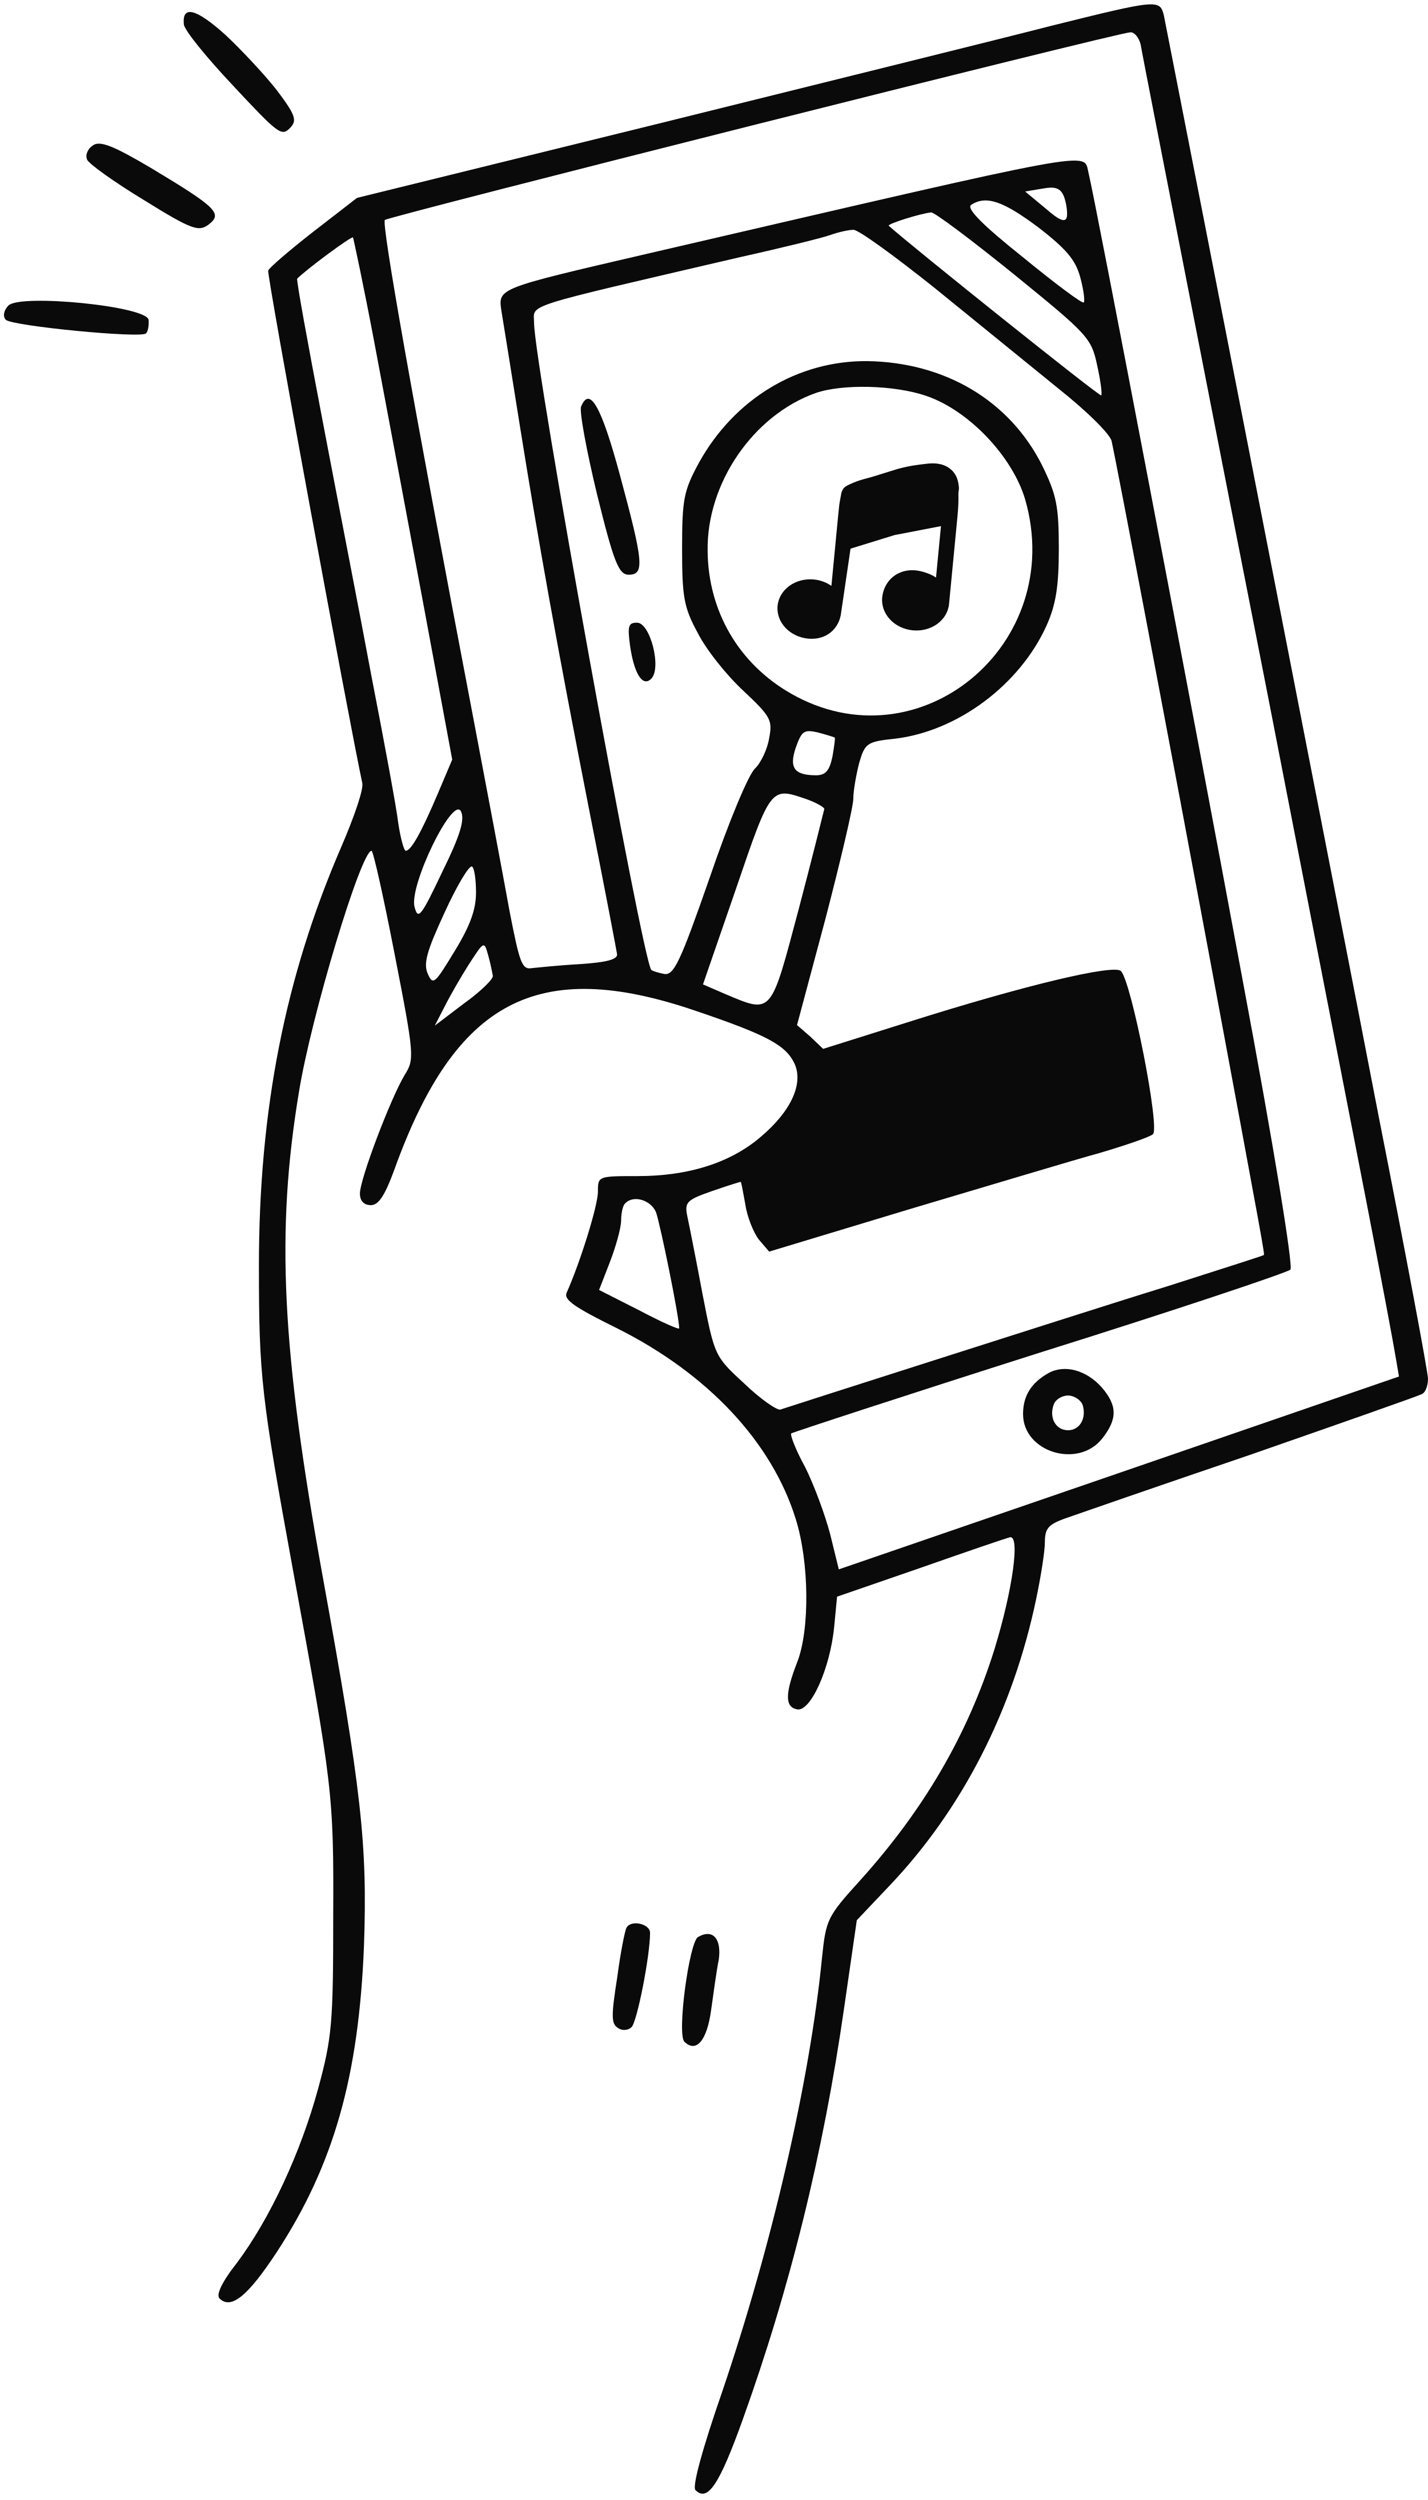 <svg width="224" height="392" viewBox="0 0 224 392" fill="none" xmlns="http://www.w3.org/2000/svg">
<path d="M164.814 4.068C157.074 6.072 129.393 12.903 103.351 19.37L56.002 31.029L49.173 36.311C45.44 39.226 42.253 41.959 42.071 42.414C41.798 42.96 54.728 113.003 56.822 122.749C57.095 123.66 55.547 128.123 53.544 132.768C44.712 153.171 40.614 174.029 40.614 198.53C40.614 215.745 40.978 218.933 45.986 246.349C52.178 280.141 52.36 281.234 52.269 300.543C52.269 317.212 52.087 319.489 49.902 327.504C47.17 337.523 42.344 347.907 37.154 354.829C34.786 357.835 33.876 359.838 34.422 360.385C36.243 362.207 38.884 360.021 43.437 353.098C52.36 339.436 56.276 325.591 57.095 305.098C57.642 289.249 56.731 280.869 50.63 247.26C44.165 211.555 43.255 193.156 46.897 171.205C48.809 159.365 56.64 133.406 58.279 133.406C58.552 133.406 60.191 140.784 61.921 149.71C65.017 165.558 65.017 166.105 63.469 168.564C61.284 172.207 56.458 184.868 56.458 187.145C56.458 188.329 57.095 188.967 58.188 188.967C59.371 188.967 60.373 187.509 61.921 183.228C71.482 156.814 84.321 150.074 108.997 158.454C120.561 162.37 123.293 163.919 124.658 166.833C126.024 169.93 124.112 174.211 119.377 178.219C114.642 182.318 107.995 184.412 100.073 184.412C93.79 184.412 93.79 184.412 93.79 186.872C93.79 189.058 90.968 198.075 88.874 202.72C88.418 203.813 90.148 204.997 96.795 208.276C111 215.381 121.107 226.128 124.84 238.243C126.935 244.983 127.026 255.366 125.114 260.467C123.11 265.567 123.11 267.662 125.023 268.027C127.117 268.482 130.213 261.651 130.85 255.093L131.305 250.357L144.235 245.894C151.247 243.434 157.62 241.248 158.349 241.066C160.079 240.429 158.895 249.173 155.981 258.645C151.793 272.034 144.873 283.784 135.039 294.714C129.757 300.543 129.575 300.908 128.938 307.01C127.026 326.411 121.016 352.279 113.276 375.049C110.272 383.702 108.542 389.896 109.088 390.442C111 392.355 112.821 389.623 116.463 379.512C123.93 358.745 129.12 337.705 132.398 314.934L134.401 301.09L139.409 295.807C150.973 283.693 158.895 268.118 162.537 250.721C163.266 247.26 163.903 243.252 163.903 241.795C163.903 239.7 164.45 239.062 166.908 238.151C168.456 237.605 181.568 233.051 196.046 228.132C210.433 223.123 222.634 218.842 223.089 218.569C223.636 218.295 224 217.202 224 216.2C224 215.199 220.54 196.709 216.26 175.031C212.072 153.353 206.973 127.303 204.969 117.011C191.129 45.966 182.934 4.25 182.57 2.428C181.932 -0.122 181.659 -0.122 164.814 4.068ZM178.927 6.983C179.11 8.167 183.025 28.114 187.578 51.431C192.131 74.748 196.228 95.606 196.683 97.883C197.139 100.161 200.417 116.92 203.968 135.228C207.519 153.535 212.254 177.672 214.439 188.967C216.624 200.261 218.628 210.918 218.901 212.648L219.447 215.836L175.558 230.956L131.579 246.076L130.213 240.52C129.393 237.423 127.663 232.778 126.297 230.045C124.84 227.404 123.93 225.035 124.112 224.762C124.385 224.58 141.868 218.842 163.084 212.102C184.3 205.453 201.965 199.532 202.42 199.077C202.875 198.621 199.87 180.04 194.862 153.353C187.214 112.092 171.916 31.939 170.732 27.021C169.913 23.742 173.1 23.195 101.986 39.681C77.674 45.329 78.129 45.146 78.675 48.881C78.948 50.52 80.223 58.444 81.498 66.46C84.503 85.223 87.417 101.527 92.516 127.486C94.792 138.962 96.704 148.981 96.795 149.619C96.886 150.438 95.156 150.894 91.059 151.167C87.781 151.349 84.321 151.714 83.41 151.805C81.862 152.078 81.498 150.894 79.95 142.97C79.04 137.96 76.49 124.389 74.305 112.912C64.562 61.906 59.827 35.036 60.373 34.49C60.919 33.943 175.103 5.161 177.288 5.07C177.926 4.979 178.654 5.89 178.927 6.983ZM167.363 33.943C167.181 34.945 166.271 34.672 163.994 32.668L160.807 30.027L163.539 29.571C165.542 29.207 166.362 29.48 166.908 30.846C167.272 31.848 167.454 33.215 167.363 33.943ZM162.902 35.674C167.272 39.044 168.729 40.774 169.458 43.507C170.004 45.511 170.186 47.241 170.004 47.423C169.822 47.697 165.451 44.418 160.443 40.319C154.16 35.309 151.52 32.668 152.339 32.121C154.707 30.573 157.438 31.575 162.902 35.674ZM158.986 42.96C170.641 52.433 171.188 52.98 172.098 57.26C172.645 59.72 172.918 61.815 172.736 61.997C172.554 62.27 142.961 38.588 139.409 35.401C139.136 35.127 144.326 33.488 146.056 33.306C146.512 33.215 152.339 37.587 158.986 42.96ZM146.603 45.146C152.886 50.247 161.627 57.352 165.998 60.904C170.368 64.365 174.193 68.099 174.375 69.192C175.285 73.291 184.209 120.381 189.854 150.712C198.322 196.253 198.413 196.709 198.231 196.8C198.14 196.891 191.311 199.077 183.025 201.718C174.739 204.269 157.985 209.642 145.692 213.559C133.4 217.476 122.928 220.846 122.382 221.028C121.836 221.119 119.286 219.388 116.737 216.929C112.093 212.648 112.093 212.648 110.181 202.811C109.179 197.437 108.086 191.972 107.813 190.697C107.358 188.511 107.722 188.147 111.637 186.781C114.005 185.961 116.008 185.323 116.19 185.323C116.281 185.323 116.554 186.872 116.919 188.876C117.192 190.788 118.193 193.247 119.013 194.34L120.652 196.253L142.961 189.513C155.253 185.87 168.547 181.862 172.554 180.769C176.56 179.585 180.293 178.31 180.84 177.854C182.023 177.035 177.471 153.9 175.832 152.26C174.739 151.167 160.807 154.446 142.141 160.366L129.12 164.465L127.117 162.552L125.023 160.731L129.484 144.063C131.852 134.954 133.855 126.484 133.855 125.208C133.855 123.933 134.31 121.474 134.766 119.652C135.676 116.556 135.949 116.282 140.411 115.827C150.245 114.643 159.988 107.356 164.176 98.066C165.633 94.787 166.089 91.963 166.089 86.043C166.089 79.303 165.724 77.572 163.448 72.927C158.349 62.816 148.242 56.805 136.04 56.623C125.114 56.532 115.189 62.543 109.634 72.562C107.267 76.934 106.994 78.21 106.994 86.043C106.994 93.603 107.267 95.242 109.452 99.25C110.727 101.8 113.914 105.808 116.554 108.267C120.925 112.366 121.198 112.912 120.652 115.736C120.379 117.466 119.377 119.561 118.467 120.472C117.465 121.292 114.278 128.943 111.364 137.505C106.72 150.803 105.719 152.989 104.171 152.716C103.26 152.533 102.35 152.26 102.168 152.078C100.802 150.803 83.774 56.987 83.774 50.611C83.774 47.606 81.316 48.425 116.099 40.319C122.655 38.862 128.938 37.313 130.213 36.858C131.488 36.402 133.127 36.038 133.855 36.038C134.583 35.947 140.32 40.137 146.603 45.146ZM58.825 54.255C60.555 63.454 64.015 81.853 66.474 95.06L70.936 119.106L68.659 124.48C66.11 130.491 64.471 133.406 63.651 133.406C63.378 133.406 62.832 131.493 62.467 129.034C62.194 126.666 60.282 116.373 58.279 106.081C56.367 95.789 52.816 77.663 50.539 65.64C48.263 53.708 46.442 43.78 46.624 43.689C48.172 42.141 55.092 37.04 55.365 37.222C55.456 37.404 57.095 45.055 58.825 54.255ZM145.328 62.088C151.975 64.365 158.804 71.561 160.807 78.301C167.363 101.071 144.144 120.29 124.021 108.722C115.917 104.077 111.091 95.88 111 86.407C110.818 75.75 118.193 65.094 127.936 61.632C132.125 60.175 140.32 60.357 145.328 62.088ZM130.941 115.645C131.032 115.736 130.85 117.102 130.577 118.65C130.122 120.836 129.484 121.565 128.027 121.565C124.567 121.565 123.748 120.381 124.84 117.193C125.751 114.643 126.115 114.37 128.21 114.825C129.575 115.189 130.759 115.554 130.941 115.645ZM126.479 125.299C128.027 125.846 129.302 126.575 129.302 126.848C129.211 127.212 127.481 134.226 125.296 142.514C120.834 159.273 121.198 159 113.641 155.812L110.272 154.355L115.462 139.326C120.925 123.296 120.925 123.387 126.479 125.299ZM69.388 136.685C66.019 143.789 65.563 144.336 65.017 142.15C64.198 138.78 71.027 124.753 72.301 127.212C72.939 128.487 72.21 130.947 69.388 136.685ZM74.669 139.964C74.669 142.605 73.758 145.156 71.3 149.163C68.204 154.264 67.931 154.537 67.111 152.716C66.383 151.076 66.929 149.163 69.752 143.061C71.664 138.871 73.576 135.683 74.031 135.865C74.396 136.047 74.669 137.869 74.669 139.964ZM77.309 152.989C77.4 153.535 75.306 155.539 72.757 157.361L68.204 160.822L69.752 157.816C70.571 156.177 72.301 153.171 73.576 151.167C75.944 147.524 75.944 147.524 76.581 149.801C76.945 151.076 77.218 152.533 77.309 152.989ZM102.896 190.06C103.533 191.79 106.538 206.455 106.538 208.276C106.538 208.549 103.716 207.274 100.255 205.453L93.973 202.265L95.703 197.802C96.613 195.433 97.433 192.519 97.433 191.335C97.433 190.242 97.706 188.967 98.07 188.693C99.345 187.327 102.077 188.147 102.896 190.06Z" fill="#0A0A0A"/>
<path d="M164.505 215.278C161.731 216.821 160.478 218.909 160.478 221.722C160.478 227.712 169.159 230.344 172.918 225.534C175.335 222.448 175.245 220.361 172.829 217.547C170.412 214.825 167.011 213.917 164.505 215.278ZM169.786 220.179C170.502 222.267 169.428 224.263 167.548 224.263C165.579 224.263 164.505 222.267 165.311 220.179C165.579 219.453 166.564 218.818 167.548 218.818C168.443 218.818 169.428 219.453 169.786 220.179Z" fill="#0A0A0A"/>
<path d="M133.419 86.029L140.313 83.902L147.602 82.496L146.827 90.562C146.013 89.997 144.61 89.525 143.62 89.434C140.724 89.156 138.629 91.133 138.383 93.695C138.136 96.256 140.284 98.558 143.18 98.836C146.078 99.115 148.625 97.264 148.871 94.703L150.182 81.071C150.338 79.44 150.363 78.52 150.337 77.419C150.334 77.266 150.435 76.666 150.424 76.514C150.371 75.759 150.217 75.042 149.846 74.421C149.614 74.032 149.303 73.693 148.933 73.427L148.92 73.418C147.844 72.637 146.556 72.562 145.207 72.732C143.901 72.897 142.844 72.99 140.831 73.524L136.748 74.79C135.806 75.039 135.006 75.25 134.371 75.487C133.698 75.74 132.71 76.151 132.388 76.504C131.919 77.017 131.938 77.665 131.796 78.303C131.663 78.905 131.592 79.645 131.508 80.517L130.417 91.865C129.603 91.3 128.653 90.954 127.662 90.864C124.766 90.585 122.219 92.436 121.973 94.997C121.727 97.558 123.874 99.86 126.77 100.138C129.668 100.417 131.711 98.518 131.957 95.957L133.419 86.029Z" fill="#0A0A0A"/>
<path d="M91.149 63.765C90.858 64.502 92.022 70.767 93.67 77.585C96.287 88.181 97.063 90.116 98.614 90.116C101.134 90.116 100.941 88.181 97.257 74.545C94.348 63.765 92.506 60.448 91.149 63.765Z" fill="#0A0A0A"/>
<path d="M98.817 101.153C99.453 105.643 100.804 107.791 102.155 106.424C103.823 104.765 101.996 97.638 99.93 97.638C98.579 97.638 98.42 98.126 98.817 101.153Z" fill="#0A0A0A"/>
<path d="M98.277 302.261C98.02 302.715 97.333 306.165 96.817 310.068C95.873 316.059 95.873 317.33 96.903 317.965C97.504 318.419 98.449 318.419 99.05 317.874C99.909 317.148 101.97 306.709 101.97 303.078C101.97 301.626 98.965 300.99 98.277 302.261Z" fill="#0A0A0A"/>
<path d="M109.498 303.722C108.105 304.526 106.156 318.99 107.363 320.151C109.219 321.936 110.89 319.972 111.54 315.24C111.911 312.651 112.376 309.079 112.747 307.294C113.211 303.99 111.819 302.383 109.498 303.722Z" fill="#0A0A0A"/>
<path d="M28.843 3.821C28.884 4.692 32.383 8.999 36.548 13.416C43.706 21.084 44.167 21.404 45.48 20.083C46.655 18.901 46.344 18.04 43.502 14.247C41.627 11.829 37.982 7.931 35.435 5.537C30.793 1.337 28.529 0.745 28.843 3.821Z" fill="#0A0A0A"/>
<path d="M13.655 25.011C13.901 25.674 17.905 28.538 22.582 31.375C30.023 35.982 31.152 36.407 32.741 35.198C34.954 33.492 33.978 32.523 23.7 26.349C17.833 22.889 15.645 21.969 14.539 22.822C13.781 23.324 13.344 24.284 13.655 25.011Z" fill="#0A0A0A"/>
<path d="M0.913 50.145C1.891 51.117 22.108 53.08 22.903 52.281C23.233 51.948 23.372 51.026 23.312 50.173C23.131 48.008 3.177 46.042 1.324 47.906C0.596 48.639 0.391 49.627 0.913 50.145Z" fill="#0A0A0A"/>
</svg>
